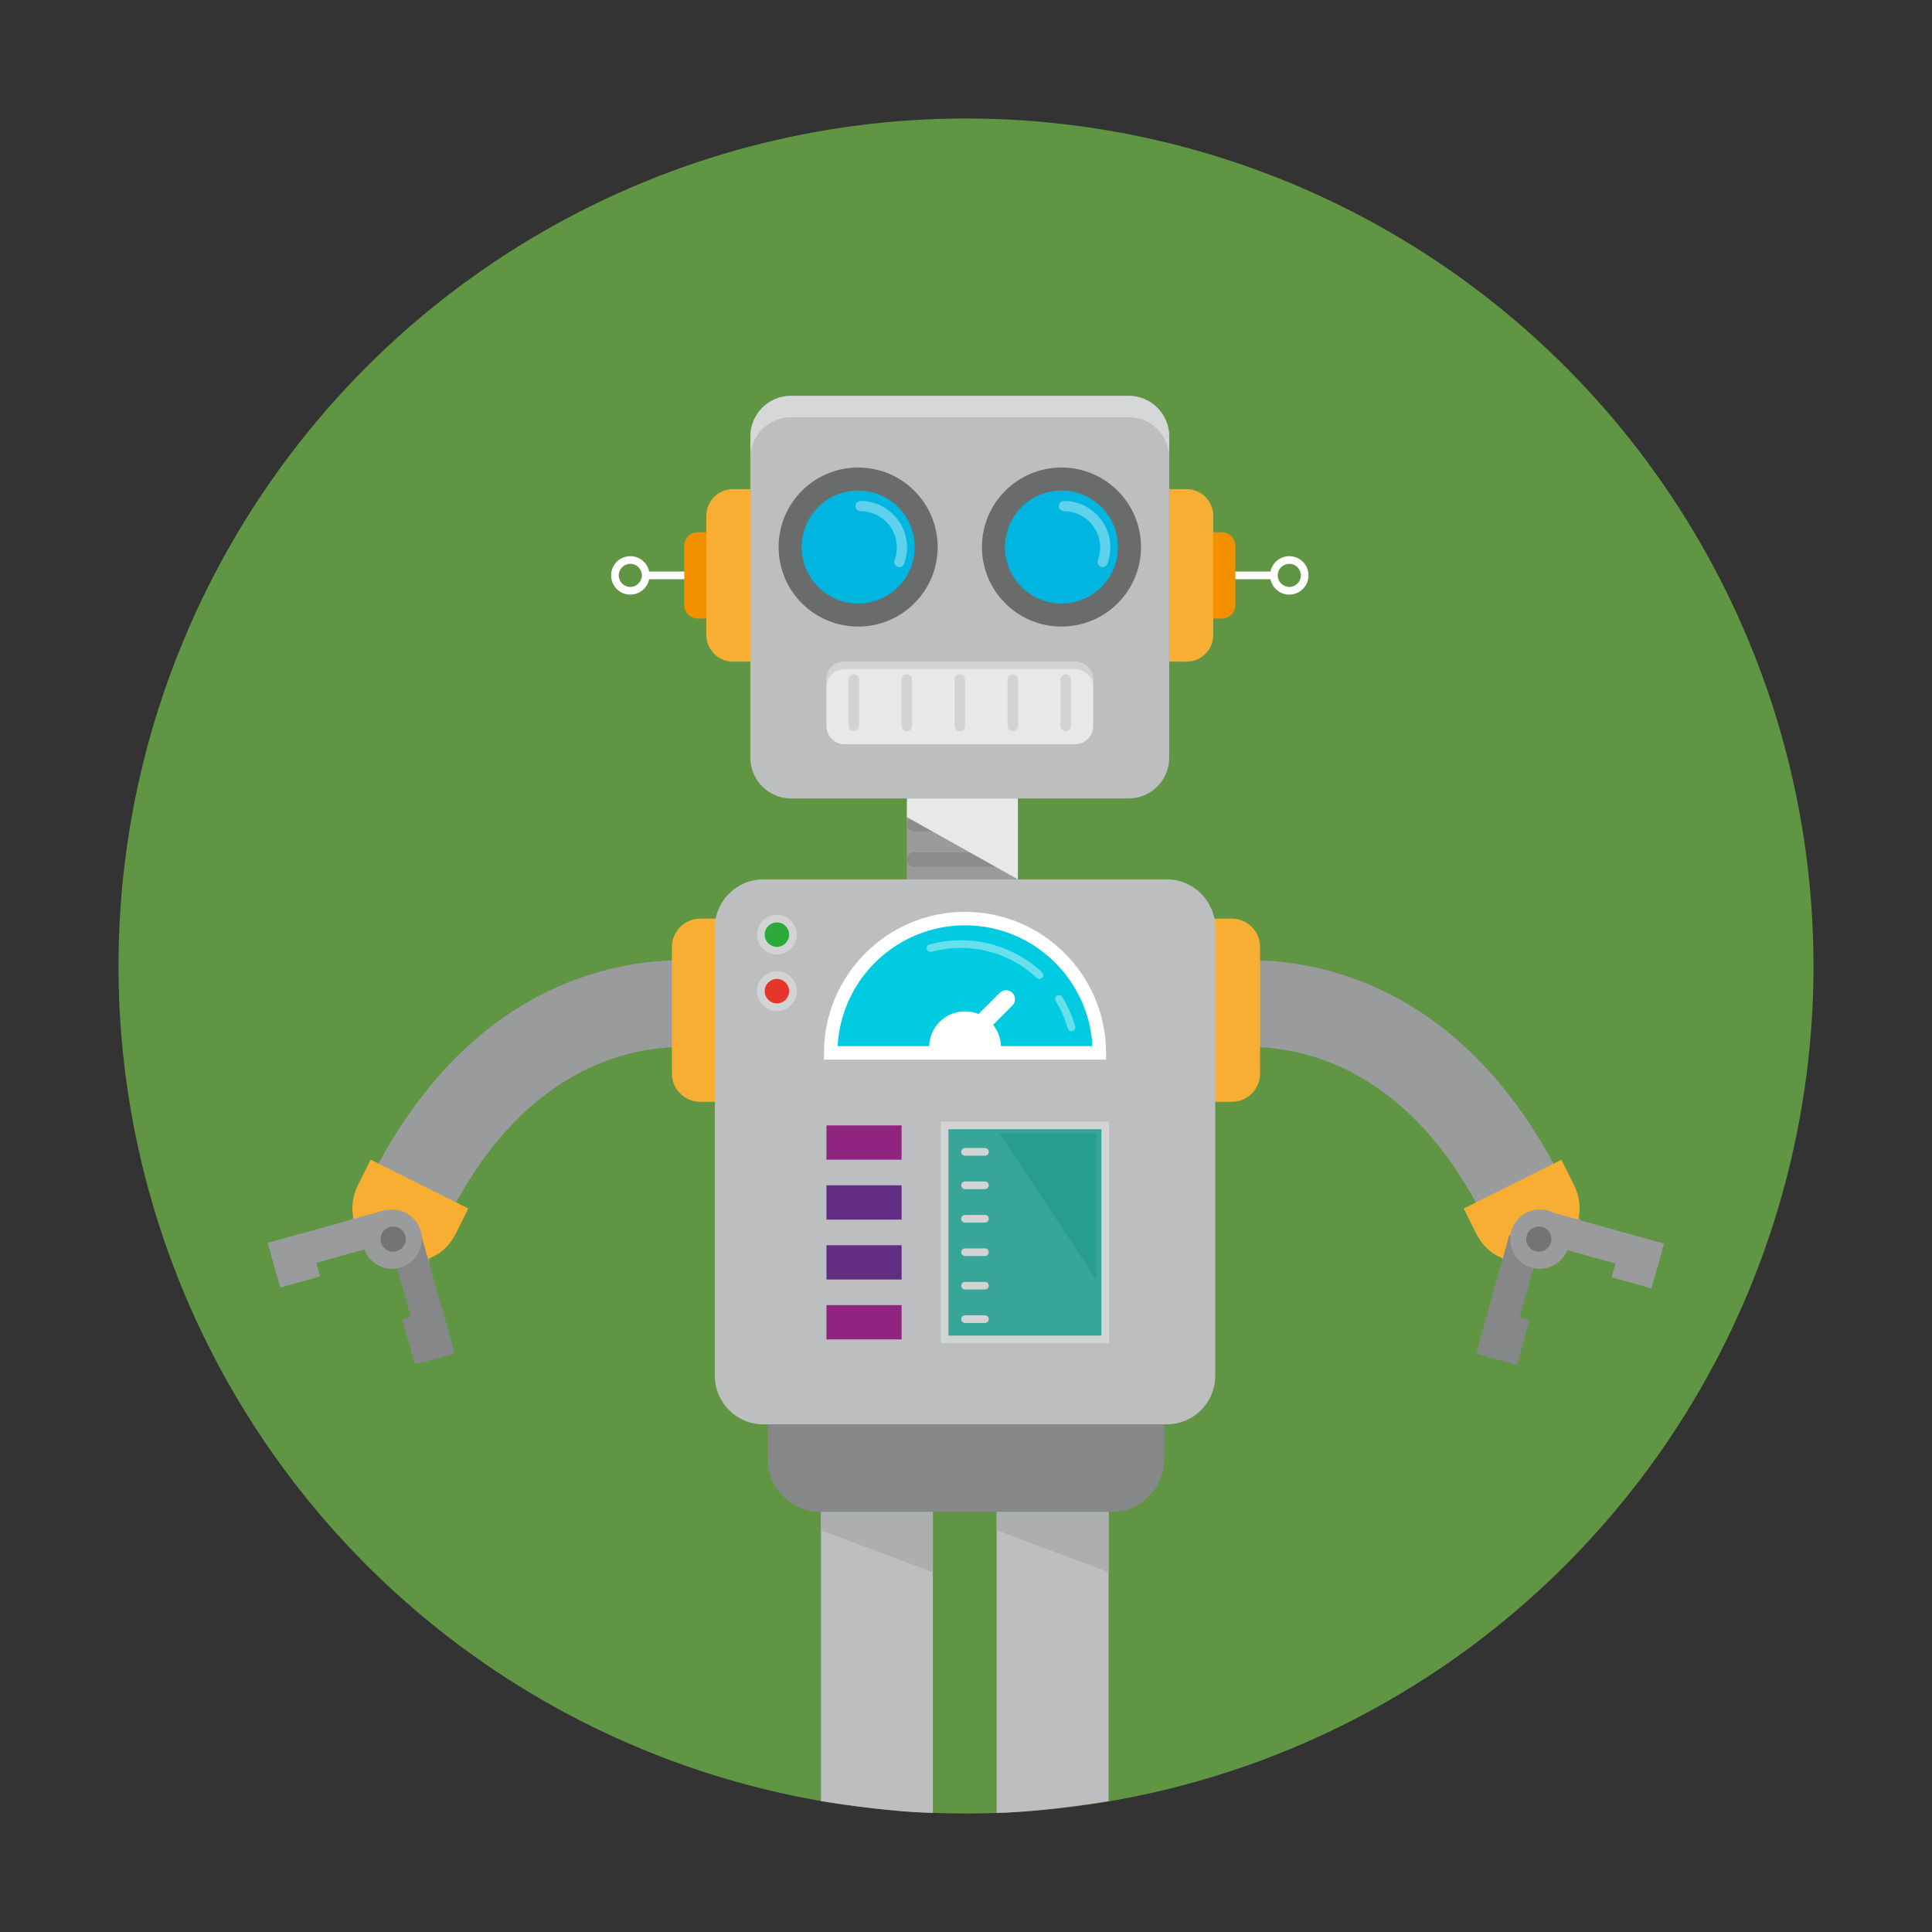 <?xml version="1.0" encoding="utf-8"?>
<!-- Generator: Adobe Illustrator 16.0.0, SVG Export Plug-In . SVG Version: 6.00 Build 0)  -->
<!DOCTYPE svg PUBLIC "-//W3C//DTD SVG 1.1 Tiny//EN" "http://www.w3.org/Graphics/SVG/1.1/DTD/svg11-tiny.dtd">
<svg version="1.1" baseProfile="tiny" id="Layer_1" xmlns="http://www.w3.org/2000/svg" xmlns:xlink="http://www.w3.org/1999/xlink"
	 x="0px" y="0px" width="300px" height="300px" viewBox="0 0 300 300" xml:space="preserve">
<rect x="0" y="0" width="300" height="300" fill="#333333" stroke="none"/>
<g>
	<circle fill="#609544" cx="150" cy="150" r="131.6"/>
	<g>
		<g>
			<path fill="#9A9B9C" d="M66.496,196.092l-12.568-4.912c5.485-14.035,16.198-32.247,36.083-39.303
				c12.042-4.271,21.612-2.389,22.664-2.161l-2.868,13.187l1.434-6.593l-1.38,6.604C108.708,162.684,81.493,157.721,66.496,196.092z
				"/>
			<path fill="#F8AE32" d="M111.603,142.641c-2.538,0-2.551-0.001-2.564-0.001h-0.296c-2.436,0-4.41,1.975-4.41,4.411v19.634
				c0,2.437,1.974,4.41,4.41,4.41h0.296c0.014,0,0.027-0.001,2.564-0.001V142.641z"/>
			<path fill="#F8AE32" d="M57.547,180.077c-1.723,3.45-1.733,3.467-1.743,3.486l-0.201,0.402c-1.653,3.311-0.935,7.023,1.606,8.292
				l5.977,2.984c2.54,1.271,5.938-0.387,7.593-3.697l0.2-0.402c0.01-0.019,0.017-0.037,1.739-3.485L57.547,180.077z"/>
			<g>

					<rect x="63.154" y="192.006" transform="matrix(0.963 -0.27 0.27 0.963 -52.061 25.263)" fill="#868788" width="4.998" height="19.13"/>

					<rect x="49.027" y="183.299" transform="matrix(0.27 0.963 -0.963 0.27 223.294 91.142)" fill="#9A9B9C" width="4.998" height="19.13"/>
				<circle fill="#9A9B9C" cx="60.899" cy="192.418" r="4.603"/>

					<rect x="42.104" y="192.432" transform="matrix(0.27 0.963 -0.963 0.27 221.707 98.763)" fill="#9A9B9C" width="7.194" height="6.413"/>

					<rect x="62.988" y="204.301" transform="matrix(0.27 0.963 -0.963 0.27 248.374 87.317)" fill="#868788" width="7.194" height="6.413"/>
				<circle fill="#737475" cx="61.05" cy="192.41" r="1.956"/>
			</g>
		</g>
		<g>
			<path fill="#9A9B9C" d="M233.504,196.092c-14.997-38.371-42.214-33.408-43.365-33.178l-2.813-13.198
				c1.051-0.228,10.623-2.11,22.663,2.161c19.885,7.056,30.599,25.268,36.084,39.303L233.504,196.092z"/>
			<path fill="#F8AE32" d="M188.397,142.641c2.538,0,2.551-0.001,2.564-0.001h0.296c2.436,0,4.41,1.975,4.41,4.411v19.634
				c0,2.437-1.974,4.41-4.41,4.41h-0.296c-0.014,0-0.027-0.001-2.564-0.001V142.641z"/>
			<path fill="#F8AE32" d="M242.453,180.077c1.723,3.45,1.733,3.467,1.742,3.486l0.202,0.402c1.653,3.311,0.935,7.023-1.606,8.292
				l-5.976,2.984c-2.54,1.271-5.938-0.387-7.593-3.697l-0.2-0.402c-0.01-0.019-0.017-0.037-1.739-3.485L242.453,180.077z"/>
			<g>

					<rect x="231.848" y="192.006" transform="matrix(-0.963 -0.27 0.27 -0.963 405.456 459.002)" fill="#868788" width="4.998" height="19.13"/>

					<rect x="245.974" y="183.299" transform="matrix(-0.27 0.963 -0.963 -0.27 501.301 5.745)" fill="#9A9B9C" width="4.998" height="19.13"/>
				<circle fill="#9A9B9C" cx="239.101" cy="192.418" r="4.603"/>

					<rect x="250.702" y="192.432" transform="matrix(-0.27 0.963 -0.963 -0.27 511.374 3.662)" fill="#9A9B9C" width="7.194" height="6.413"/>

					<rect x="229.818" y="204.301" transform="matrix(-0.27 0.963 -0.963 -0.27 496.286 38.863)" fill="#868788" width="7.194" height="6.413"/>
				<circle fill="#737475" cx="238.95" cy="192.41" r="1.956"/>
			</g>
		</g>
		<rect x="100.266" y="88.75" fill="#FFFFFF" width="7.702" height="1.19"/>
		<path fill="#FFFFFF" d="M97.875,92.331c-1.646,0-2.985-1.339-2.985-2.986c0-1.646,1.339-2.984,2.985-2.984
			s2.985,1.339,2.985,2.984C100.861,90.992,99.521,92.331,97.875,92.331z M97.875,87.551c-0.99,0-1.795,0.805-1.795,1.794
			c0,0.99,0.805,1.795,1.795,1.795s1.795-0.806,1.795-1.795C99.67,88.356,98.865,87.551,97.875,87.551z"/>
		<rect x="190.109" y="88.75" fill="#FFFFFF" width="7.702" height="1.19"/>
		<path fill="#FFFFFF" d="M200.201,92.331c-1.646,0-2.985-1.339-2.985-2.986c0-1.646,1.339-2.984,2.985-2.984
			s2.985,1.339,2.985,2.984C203.187,90.992,201.847,92.331,200.201,92.331z M200.201,87.551c-0.99,0-1.795,0.805-1.795,1.794
			c0,0.99,0.805,1.795,1.795,1.795s1.795-0.806,1.795-1.795C201.996,88.356,201.191,87.551,200.201,87.551z"/>
		<g>
			<path fill="#9A9B9C" d="M158.076,144.996c0,1.535-1.243,2.778-2.778,2.778H143.59c-1.534,0-2.778-1.244-2.778-2.778v-20.652
				c0-1.536,1.244-2.779,2.778-2.779h11.708c1.535,0,2.778,1.244,2.778,2.779V144.996z"/>
			<path fill="#8A8B8C" d="M158.076,127.995c0,0.616-0.499,1.115-1.115,1.115h-15.034c-0.616,0-1.115-0.499-1.115-1.115l0,0
				c0-0.617,0.5-1.117,1.115-1.117h15.034C157.577,126.878,158.076,127.377,158.076,127.995L158.076,127.995z"/>
			<path fill="#8A8B8C" d="M158.076,133.479c0,0.616-0.499,1.115-1.115,1.115h-15.034c-0.616,0-1.115-0.5-1.115-1.115l0,0
				c0-0.617,0.5-1.116,1.115-1.116h15.034C157.577,132.362,158.076,132.861,158.076,133.479L158.076,133.479z"/>
			<path fill="#8A8B8C" d="M158.076,138.961c0,0.616-0.499,1.116-1.115,1.116h-15.034c-0.616,0-1.115-0.5-1.115-1.116l0,0
				c0-0.615,0.5-1.115,1.115-1.115h15.034C157.577,137.846,158.076,138.346,158.076,138.961L158.076,138.961z"/>
			<path fill="#8A8B8C" d="M158.076,144.445c0,0.616-0.499,1.115-1.115,1.115h-15.034c-0.616,0-1.115-0.5-1.115-1.115l0,0
				c0-0.617,0.5-1.116,1.115-1.116h15.034C157.577,143.329,158.076,143.828,158.076,144.445L158.076,144.445z"/>
		</g>
		<path fill="#BDBEBF" d="M181.553,117.676c0,3.484-2.825,6.309-6.309,6.309h-52.412c-3.484,0-6.308-2.825-6.308-6.309V67.773
			c0-3.483,2.824-6.308,6.308-6.308h52.412c3.484,0,6.309,2.825,6.309,6.308V117.676z"/>
		<path fill="#BDBEBF" d="M188.7,213.637c0,4.163-3.375,7.537-7.538,7.537h-62.625c-4.163,0-7.538-3.374-7.538-7.537v-69.558
			c0-4.163,3.375-7.537,7.538-7.537h62.625c4.163,0,7.538,3.374,7.538,7.537V213.637z"/>
		<path fill="#D6D7D8" d="M175.244,61.466h-52.412c-3.484,0-6.308,2.825-6.308,6.308v3.321c0-3.485,2.824-6.309,6.308-6.309h52.412
			c3.484,0,6.309,2.824,6.309,6.309v-3.321C181.553,64.291,178.728,61.466,175.244,61.466z"/>
		<g>
			<g>
				<circle fill="#6A6C6C" cx="133.251" cy="84.945" r="12.349"/>
				<circle fill="#00B6E1" cx="133.252" cy="84.945" r="8.769"/>
				<path fill="#5ED1EC" d="M139.646,88.054c-0.093,0-0.188-0.017-0.28-0.051c-0.41-0.155-0.617-0.613-0.462-1.023
					c0.238-0.631,0.359-1.297,0.359-1.979c0-3.102-2.523-5.625-5.624-5.625c-0.438,0-0.794-0.355-0.794-0.794
					s0.355-0.794,0.794-0.794c3.977,0,7.212,3.235,7.212,7.212c0,0.875-0.155,1.729-0.461,2.54
					C140.268,87.858,139.966,88.054,139.646,88.054z"/>
			</g>
			<g>
				<circle fill="#6A6C6C" cx="164.825" cy="84.945" r="12.349"/>
				<circle fill="#00B6E1" cx="164.825" cy="84.945" r="8.769"/>
				<path fill="#5ED1EC" d="M171.219,88.054c-0.093,0-0.188-0.017-0.28-0.051c-0.41-0.155-0.617-0.613-0.462-1.023
					c0.238-0.631,0.359-1.297,0.359-1.979c0-3.102-2.522-5.625-5.624-5.625c-0.438,0-0.794-0.355-0.794-0.794
					s0.355-0.794,0.794-0.794c3.976,0,7.211,3.235,7.211,7.212c0,0.875-0.155,1.729-0.461,2.54
					C171.841,87.858,171.54,88.054,171.219,88.054z"/>
			</g>
		</g>
		<path fill="#E7E8E8" d="M169.742,112.774c0,1.535-1.243,2.778-2.778,2.778h-35.851c-1.535,0-2.778-1.243-2.778-2.778v-7.254
			c0-1.534,1.243-2.776,2.778-2.776h35.851c1.535,0,2.778,1.243,2.778,2.776V112.774z"/>
		<path fill="#D2D3D3" d="M166.963,102.744h-35.851c-1.535,0-2.778,1.243-2.778,2.776v1.166c0-1.535,1.243-2.778,2.778-2.778h35.851
			c1.535,0,2.778,1.243,2.778,2.778v-1.166C169.742,103.986,168.499,102.744,166.963,102.744z"/>
		<g>
			<path fill="#D2D3D3" d="M133.397,112.724c0,0.449-0.363,0.812-0.812,0.812l0,0c-0.448,0-0.811-0.364-0.811-0.812v-7.199
				c0-0.447,0.363-0.811,0.811-0.811l0,0c0.449,0,0.812,0.364,0.812,0.811V112.724z"/>
			<path fill="#D2D3D3" d="M141.624,112.724c0,0.449-0.364,0.812-0.812,0.812l0,0c-0.448,0-0.811-0.364-0.811-0.812v-7.199
				c0-0.447,0.363-0.811,0.811-0.811l0,0c0.448,0,0.812,0.364,0.812,0.811V112.724z"/>
			<path fill="#D2D3D3" d="M149.85,112.724c0,0.449-0.364,0.812-0.812,0.812l0,0c-0.449,0-0.812-0.364-0.812-0.812v-7.199
				c0-0.447,0.364-0.811,0.812-0.811l0,0c0.448,0,0.812,0.364,0.812,0.811V112.724z"/>
			<path fill="#D2D3D3" d="M158.076,112.724c0,0.449-0.363,0.812-0.811,0.812l0,0c-0.448,0-0.812-0.364-0.812-0.812v-7.199
				c0-0.447,0.363-0.811,0.812-0.811l0,0c0.448,0,0.811,0.364,0.811,0.811V112.724z"/>
			<path fill="#D2D3D3" d="M166.303,112.724c0,0.449-0.363,0.812-0.812,0.812l0,0c-0.449,0-0.812-0.364-0.812-0.812v-7.199
				c0-0.447,0.363-0.811,0.812-0.811l0,0c0.448,0,0.812,0.364,0.812,0.811V112.724z"/>
		</g>
		<path fill="#F8AE32" d="M116.524,75.951c-2.39,0-2.401-0.001-2.415-0.001h-0.279c-2.293,0-4.152,1.859-4.152,4.152v18.487
			c0,2.292,1.859,4.151,4.152,4.151h0.279c0.013,0,0.025-0.002,2.415-0.002V75.951z"/>
		<path fill="#F29000" d="M109.679,82.648c-1.194,0-1.201-0.001-1.207-0.001h-0.139c-1.147,0-2.077,0.93-2.077,2.077v9.246
			c0,1.147,0.929,2.077,2.077,2.077h0.139c0.006,0,0.013-0.001,1.207-0.001V82.648z"/>
		<path fill="#F8AE32" d="M181.553,75.951c2.389,0,2.401-0.001,2.413-0.001h0.279c2.293,0,4.152,1.859,4.152,4.152v18.487
			c0,2.292-1.858,4.151-4.152,4.151h-0.279c-0.012,0-0.024-0.002-2.413-0.002V75.951z"/>
		<path fill="#F29000" d="M188.397,82.648c1.195,0,1.201-0.001,1.208-0.001h0.14c1.146,0,2.076,0.93,2.076,2.077v9.246
			c0,1.147-0.929,2.077-2.076,2.077h-0.14c-0.006,0-0.013-0.001-1.208-0.001V82.648z"/>
		<polygon fill="#E7E8E8" points="140.838,123.985 158.051,123.985 158.051,136.542 140.812,126.878 		"/>
		<g>
			<g>
				<path fill="#00CBE1" d="M170.705,163.489c-0.003-11.515-9.338-20.85-20.854-20.85s-20.852,9.334-20.855,20.85H170.705z"/>
				<path fill="#FFFFFF" d="M171.75,164.533H127.95l0-1.045c0.003-12.072,9.827-21.894,21.899-21.894s21.896,9.821,21.899,21.894
					L171.75,164.533z M130.067,162.444h39.566c-0.548-10.437-9.213-18.761-19.783-18.761
					C139.28,143.684,130.615,152.007,130.067,162.444z"/>
			</g>
			<path fill="#67E0ED" d="M161.402,152.009c-0.146,0-0.292-0.053-0.407-0.16c-3.213-3.004-7.406-4.658-11.807-4.658
				c-1.543,0-3.076,0.204-4.554,0.606c-0.317,0.085-0.645-0.101-0.731-0.418c-0.086-0.317,0.101-0.645,0.418-0.731
				c1.581-0.429,3.218-0.647,4.867-0.647c4.704,0,9.186,1.768,12.62,4.979c0.24,0.225,0.253,0.602,0.028,0.842
				C161.72,151.946,161.562,152.009,161.402,152.009z"/>
			<path fill="#67E0ED" d="M166.382,160.128c-0.259,0-0.497-0.17-0.572-0.431c-0.43-1.498-1.065-2.934-1.886-4.268
				c-0.172-0.28-0.085-0.646,0.195-0.819c0.28-0.172,0.647-0.084,0.819,0.195c0.878,1.426,1.557,2.961,2.017,4.563
				c0.091,0.316-0.092,0.646-0.408,0.737C166.492,160.12,166.437,160.128,166.382,160.128z"/>
			<path fill="#FFFFFF" d="M155.43,162.623c0-3.082-2.499-5.581-5.58-5.581c-3.082,0-5.58,2.499-5.581,5.581H155.43z"/>
			<path fill="#FFFFFF" d="M149.85,162.912c-0.355,0-0.711-0.136-0.982-0.407c-0.542-0.542-0.542-1.422,0-1.965l6.368-6.367
				c0.543-0.542,1.422-0.542,1.965,0c0.542,0.542,0.542,1.422,0,1.965l-6.368,6.367C150.561,162.776,150.206,162.912,149.85,162.912
				z"/>
		</g>
		<g>
			<circle fill="#2BAA3A" cx="120.639" cy="145.131" r="2.492"/>
			<path fill="#D2D3D3" d="M120.64,148.218c-1.703,0-3.087-1.385-3.087-3.087s1.385-3.087,3.087-3.087
				c1.702,0,3.087,1.385,3.087,3.087S122.342,148.218,120.64,148.218z M120.64,143.234c-1.046,0-1.897,0.851-1.897,1.896
				s0.851,1.896,1.897,1.896s1.896-0.851,1.896-1.896S121.686,143.234,120.64,143.234z"/>
		</g>
		<g>
			<circle fill="#E6352B" cx="120.639" cy="153.906" r="2.492"/>
			<path fill="#D2D3D3" d="M120.64,156.994c-1.703,0-3.087-1.385-3.087-3.087s1.385-3.087,3.087-3.087
				c1.702,0,3.087,1.385,3.087,3.087S122.342,156.994,120.64,156.994z M120.64,152.009c-1.046,0-1.897,0.851-1.897,1.897
				s0.851,1.897,1.897,1.897s1.896-0.851,1.896-1.897S121.686,152.009,120.64,152.009z"/>
		</g>
		<path fill="#868788" d="M119.219,221.174c0,4.753-0.004,4.778-0.004,4.804v0.554c0,4.562,3.699,8.26,8.264,8.26h45.044
			c4.566,0,8.262-3.697,8.262-8.26v-0.554c0-0.026-0.002-0.051-0.002-4.804H119.219z"/>
		<path fill="#BDBEBF" d="M127.479,234.792v44.887c0,0,10.582,1.732,17.375,1.821v-46.708H127.479z"/>
		<path fill="#BDBEBF" d="M172.139,234.792v44.887c0,0-10.582,1.732-17.375,1.821v-46.708H172.139z"/>
		<polygon fill="#ADAEAF" points="127.479,234.792 144.853,234.792 144.853,244.125 127.479,237.625 		"/>
		<polygon fill="#ADAEAF" points="154.765,234.792 172.139,234.792 172.139,244.125 154.765,237.625 		"/>
		<rect x="128.335" y="174.751" fill="#8F2581" width="11.666" height="5.326"/>
		<rect x="128.335" y="184.054" fill="#622C82" width="11.666" height="5.326"/>
		<rect x="128.335" y="193.356" fill="#622C82" width="11.666" height="5.326"/>
		<rect x="128.335" y="202.659" fill="#8F2581" width="11.666" height="5.326"/>
		<g>
			<rect x="146.684" y="174.751" fill="#38A599" width="24.945" height="33.234"/>
			<path fill="#D2D3D3" d="M172.224,208.58h-26.135v-34.424h26.135V208.58z M147.279,207.39h23.754v-32.043h-23.754V207.39z"/>
		</g>
		<path fill="#D2D3D3" d="M152.94,179.453h-3.091c-0.329,0-0.595-0.267-0.595-0.595s0.267-0.595,0.595-0.595h3.091
			c0.329,0,0.595,0.267,0.595,0.595S153.269,179.453,152.94,179.453z"/>
		<path fill="#D2D3D3" d="M152.94,184.649h-3.091c-0.329,0-0.595-0.267-0.595-0.595s0.267-0.595,0.595-0.595h3.091
			c0.329,0,0.595,0.267,0.595,0.595S153.269,184.649,152.94,184.649z"/>
		<path fill="#D2D3D3" d="M152.94,189.845h-3.091c-0.329,0-0.595-0.267-0.595-0.595s0.267-0.595,0.595-0.595h3.091
			c0.329,0,0.595,0.267,0.595,0.595S153.269,189.845,152.94,189.845z"/>
		<path fill="#D2D3D3" d="M152.94,195.041h-3.091c-0.329,0-0.595-0.267-0.595-0.595s0.267-0.595,0.595-0.595h3.091
			c0.329,0,0.595,0.267,0.595,0.595S153.269,195.041,152.94,195.041z"/>
		<path fill="#D2D3D3" d="M152.94,200.236h-3.091c-0.329,0-0.595-0.267-0.595-0.595s0.267-0.595,0.595-0.595h3.091
			c0.329,0,0.595,0.267,0.595,0.595S153.269,200.236,152.94,200.236z"/>
		<path fill="#D2D3D3" d="M152.94,205.432h-3.091c-0.329,0-0.595-0.267-0.595-0.595s0.267-0.595,0.595-0.595h3.091
			c0.329,0,0.595,0.267,0.595,0.595S153.269,205.432,152.94,205.432z"/>
	</g>
	<polygon fill="#269D90" points="155.25,176.066 170.228,176.066 170.228,198.682 	"/>
</g>
</svg>
